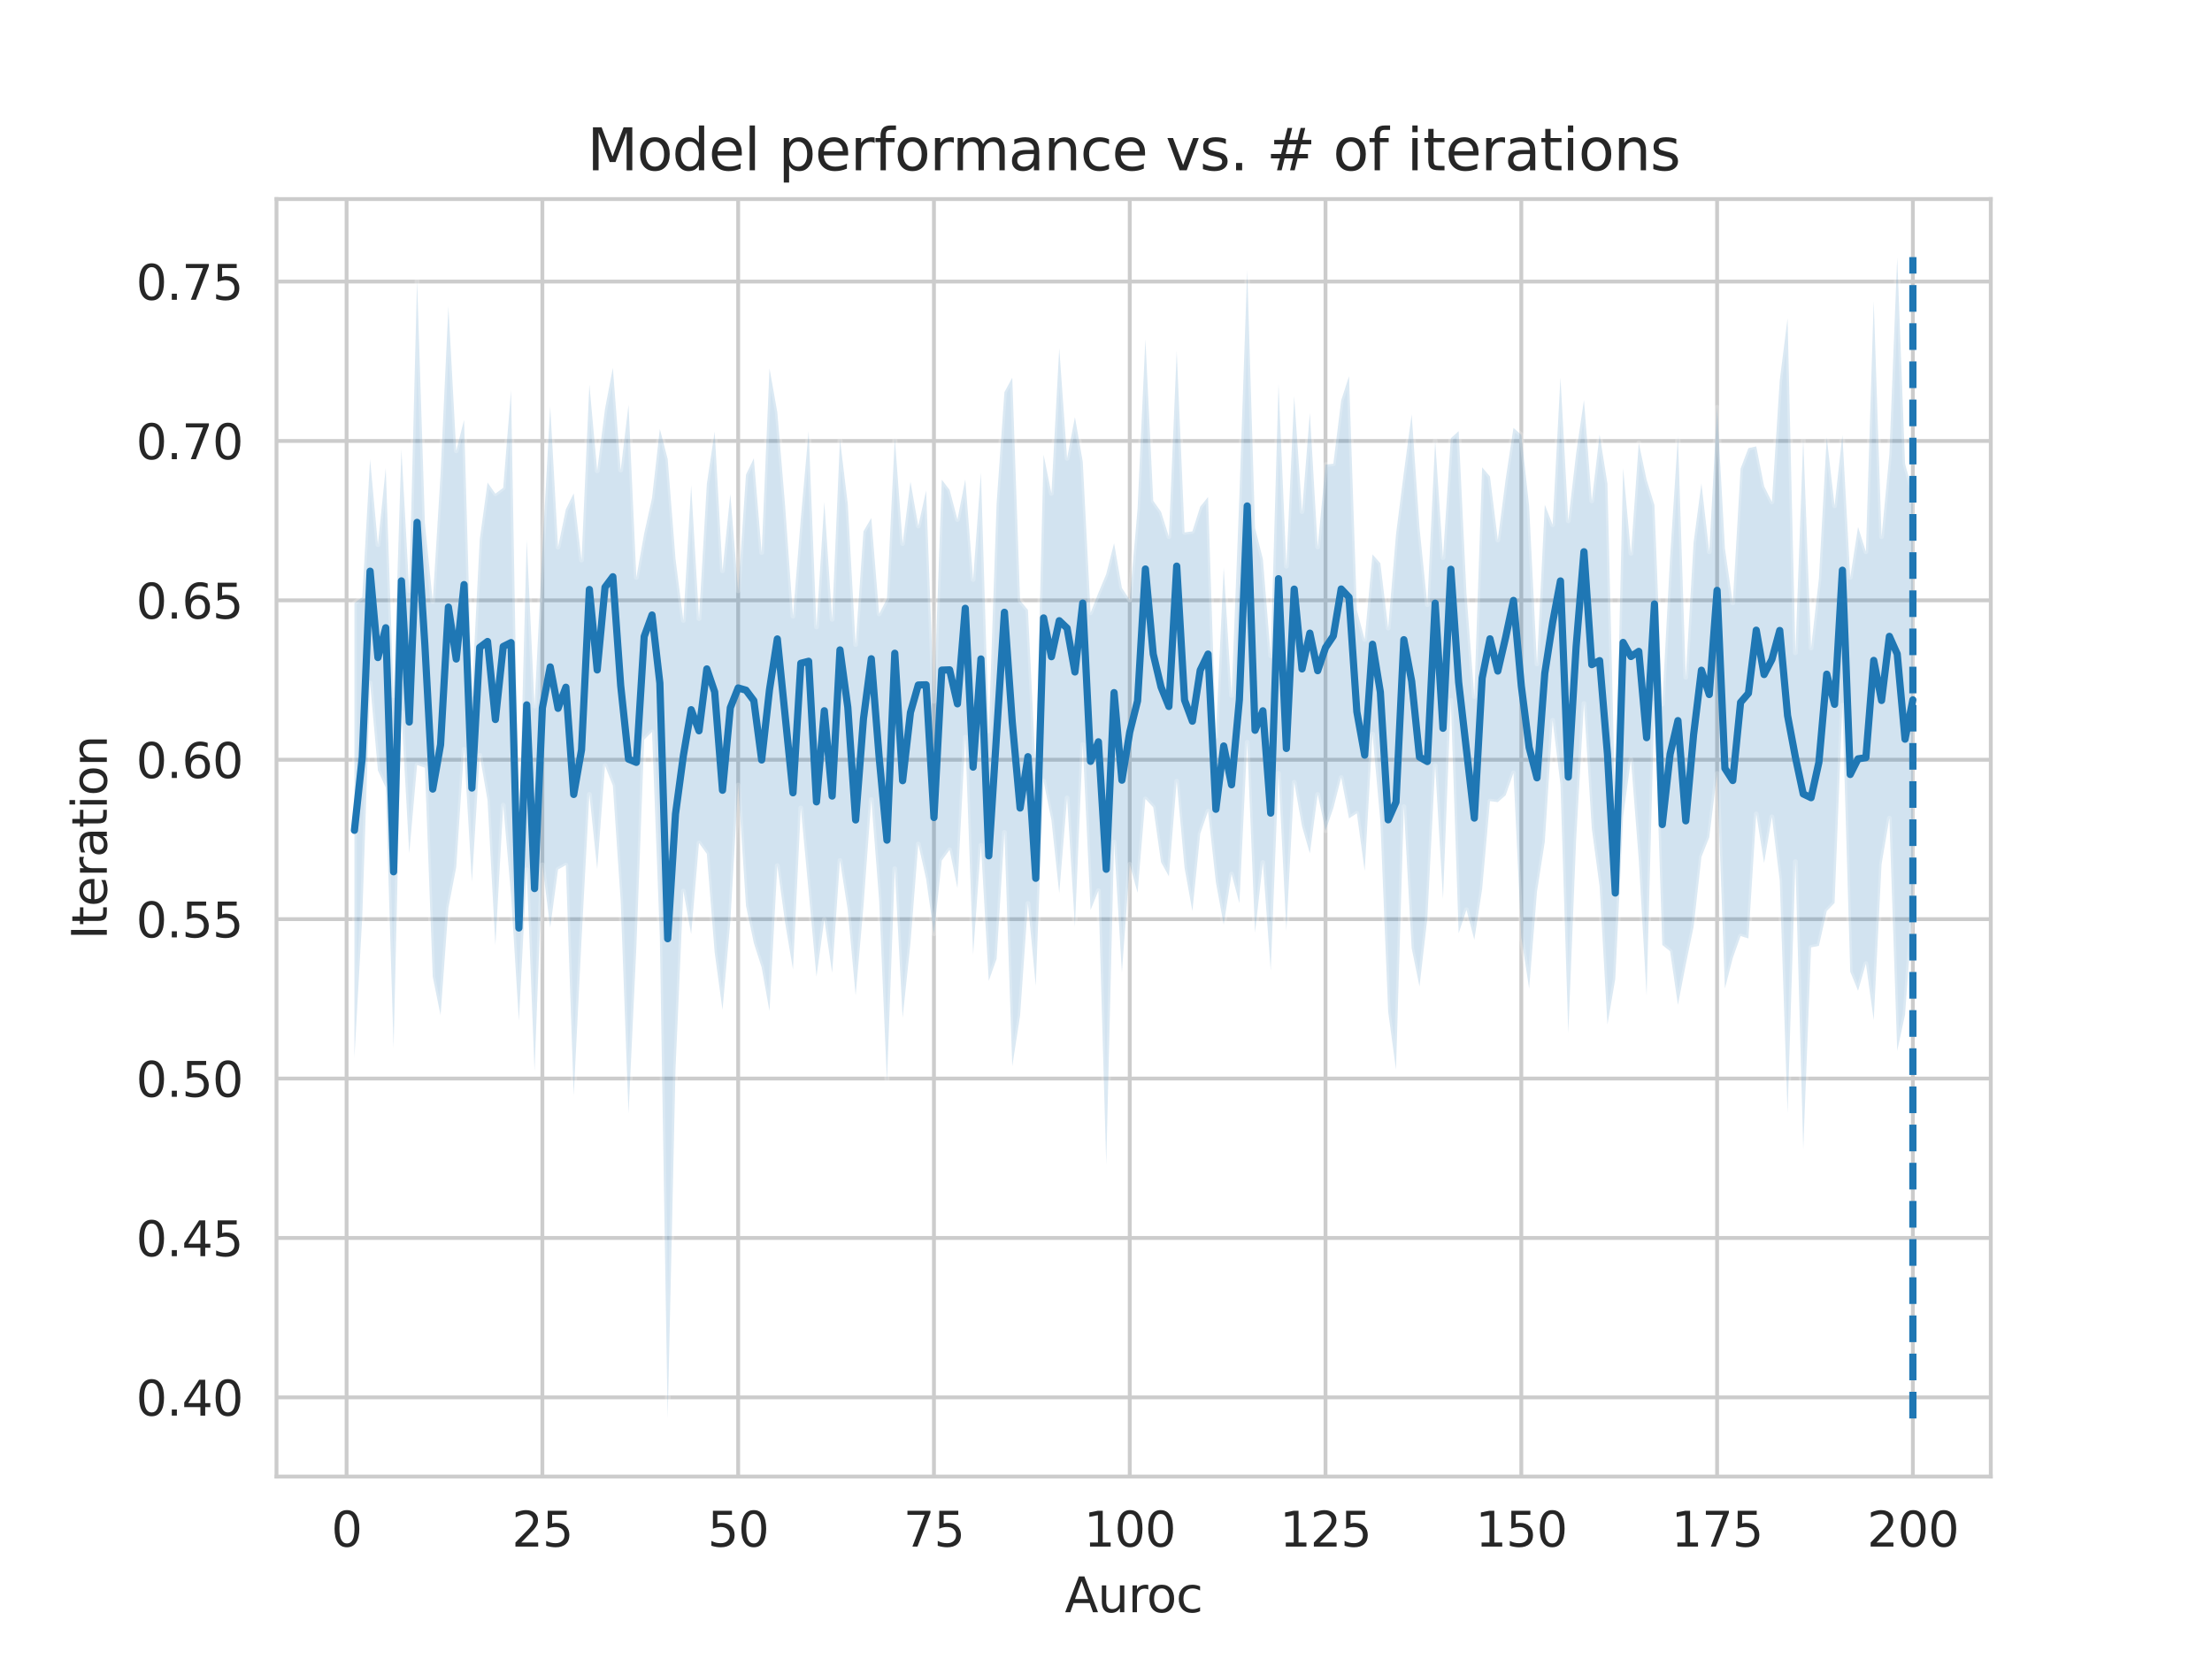 <?xml version="1.0" encoding="utf-8" standalone="no"?>
<!DOCTYPE svg PUBLIC "-//W3C//DTD SVG 1.1//EN"
  "http://www.w3.org/Graphics/SVG/1.1/DTD/svg11.dtd">
<svg height="345.6pt" version="1.1" viewBox="0 0 460.8 345.6" width="460.8pt" xmlns="http://www.w3.org/2000/svg" xmlns:xlink="http://www.w3.org/1999/xlink">
 <defs>
  <style type="text/css">*{stroke-linecap:butt;stroke-linejoin:round;}</style>
 </defs>
 <g id="figure_1">
  <g id="patch_1">
   <path d="M 0 345.6 
L 460.8 345.6 
L 460.8 0 
L 0 0 
z
" style="fill:#ffffff;"/>
  </g>
  <g id="axes_1">
   <g id="patch_2">
    <path d="M 57.6 307.584 
L 414.72 307.584 
L 414.72 41.472 
L 57.6 41.472 
z
" style="fill:#ffffff;"/>
   </g>
   <g id="matplotlib.axis_1">
    <g id="xtick_1">
     <g id="line2d_1">
      <path clip-path="url(#pa970360f74)" d="M 72.201 307.584 
L 72.201 41.472 
" style="fill:none;stroke:#cccccc;stroke-linecap:round;stroke-width:0.8;"/>
     </g>
     <g id="text_1">
      <!-- 0 -->
      <g style="fill:#262626;" transform="translate(69.02 322.182)scale(0.1 -0.1)">
       <defs>
        <path d="M 2034 4250 
Q 1547 4250 1301 3770 
Q 1056 3291 1056 2328 
Q 1056 1369 1301 889 
Q 1547 409 2034 409 
Q 2525 409 2770 889 
Q 3016 1369 3016 2328 
Q 3016 3291 2770 3770 
Q 2525 4250 2034 4250 
z
M 2034 4750 
Q 2819 4750 3233 4129 
Q 3647 3509 3647 2328 
Q 3647 1150 3233 529 
Q 2819 -91 2034 -91 
Q 1250 -91 836 529 
Q 422 1150 422 2328 
Q 422 3509 836 4129 
Q 1250 4750 2034 4750 
z
" id="DejaVuSans-30" transform="scale(0.016)"/>
       </defs>
       <use xlink:href="#DejaVuSans-30"/>
      </g>
     </g>
    </g>
    <g id="xtick_2">
     <g id="line2d_2">
      <path clip-path="url(#pa970360f74)" d="M 112.987 307.584 
L 112.987 41.472 
" style="fill:none;stroke:#cccccc;stroke-linecap:round;stroke-width:0.8;"/>
     </g>
     <g id="text_2">
      <!-- 25 -->
      <g style="fill:#262626;" transform="translate(106.625 322.182)scale(0.1 -0.1)">
       <defs>
        <path d="M 1228 531 
L 3431 531 
L 3431 0 
L 469 0 
L 469 531 
Q 828 903 1448 1529 
Q 2069 2156 2228 2338 
Q 2531 2678 2651 2914 
Q 2772 3150 2772 3378 
Q 2772 3750 2511 3984 
Q 2250 4219 1831 4219 
Q 1534 4219 1204 4116 
Q 875 4013 500 3803 
L 500 4441 
Q 881 4594 1212 4672 
Q 1544 4750 1819 4750 
Q 2544 4750 2975 4387 
Q 3406 4025 3406 3419 
Q 3406 3131 3298 2873 
Q 3191 2616 2906 2266 
Q 2828 2175 2409 1742 
Q 1991 1309 1228 531 
z
" id="DejaVuSans-32" transform="scale(0.016)"/>
        <path d="M 691 4666 
L 3169 4666 
L 3169 4134 
L 1269 4134 
L 1269 2991 
Q 1406 3038 1543 3061 
Q 1681 3084 1819 3084 
Q 2600 3084 3056 2656 
Q 3513 2228 3513 1497 
Q 3513 744 3044 326 
Q 2575 -91 1722 -91 
Q 1428 -91 1123 -41 
Q 819 9 494 109 
L 494 744 
Q 775 591 1075 516 
Q 1375 441 1709 441 
Q 2250 441 2565 725 
Q 2881 1009 2881 1497 
Q 2881 1984 2565 2268 
Q 2250 2553 1709 2553 
Q 1456 2553 1204 2497 
Q 953 2441 691 2322 
L 691 4666 
z
" id="DejaVuSans-35" transform="scale(0.016)"/>
       </defs>
       <use xlink:href="#DejaVuSans-32"/>
       <use x="63.623" xlink:href="#DejaVuSans-35"/>
      </g>
     </g>
    </g>
    <g id="xtick_3">
     <g id="line2d_3">
      <path clip-path="url(#pa970360f74)" d="M 153.773 307.584 
L 153.773 41.472 
" style="fill:none;stroke:#cccccc;stroke-linecap:round;stroke-width:0.8;"/>
     </g>
     <g id="text_3">
      <!-- 50 -->
      <g style="fill:#262626;" transform="translate(147.41 322.182)scale(0.1 -0.1)">
       <use xlink:href="#DejaVuSans-35"/>
       <use x="63.623" xlink:href="#DejaVuSans-30"/>
      </g>
     </g>
    </g>
    <g id="xtick_4">
     <g id="line2d_4">
      <path clip-path="url(#pa970360f74)" d="M 194.559 307.584 
L 194.559 41.472 
" style="fill:none;stroke:#cccccc;stroke-linecap:round;stroke-width:0.8;"/>
     </g>
     <g id="text_4">
      <!-- 75 -->
      <g style="fill:#262626;" transform="translate(188.196 322.182)scale(0.1 -0.1)">
       <defs>
        <path d="M 525 4666 
L 3525 4666 
L 3525 4397 
L 1831 0 
L 1172 0 
L 2766 4134 
L 525 4134 
L 525 4666 
z
" id="DejaVuSans-37" transform="scale(0.016)"/>
       </defs>
       <use xlink:href="#DejaVuSans-37"/>
       <use x="63.623" xlink:href="#DejaVuSans-35"/>
      </g>
     </g>
    </g>
    <g id="xtick_5">
     <g id="line2d_5">
      <path clip-path="url(#pa970360f74)" d="M 235.344 307.584 
L 235.344 41.472 
" style="fill:none;stroke:#cccccc;stroke-linecap:round;stroke-width:0.8;"/>
     </g>
     <g id="text_5">
      <!-- 100 -->
      <g style="fill:#262626;" transform="translate(225.801 322.182)scale(0.1 -0.1)">
       <defs>
        <path d="M 794 531 
L 1825 531 
L 1825 4091 
L 703 3866 
L 703 4441 
L 1819 4666 
L 2450 4666 
L 2450 531 
L 3481 531 
L 3481 0 
L 794 0 
L 794 531 
z
" id="DejaVuSans-31" transform="scale(0.016)"/>
       </defs>
       <use xlink:href="#DejaVuSans-31"/>
       <use x="63.623" xlink:href="#DejaVuSans-30"/>
       <use x="127.246" xlink:href="#DejaVuSans-30"/>
      </g>
     </g>
    </g>
    <g id="xtick_6">
     <g id="line2d_6">
      <path clip-path="url(#pa970360f74)" d="M 276.13 307.584 
L 276.13 41.472 
" style="fill:none;stroke:#cccccc;stroke-linecap:round;stroke-width:0.8;"/>
     </g>
     <g id="text_6">
      <!-- 125 -->
      <g style="fill:#262626;" transform="translate(266.586 322.182)scale(0.1 -0.1)">
       <use xlink:href="#DejaVuSans-31"/>
       <use x="63.623" xlink:href="#DejaVuSans-32"/>
       <use x="127.246" xlink:href="#DejaVuSans-35"/>
      </g>
     </g>
    </g>
    <g id="xtick_7">
     <g id="line2d_7">
      <path clip-path="url(#pa970360f74)" d="M 316.916 307.584 
L 316.916 41.472 
" style="fill:none;stroke:#cccccc;stroke-linecap:round;stroke-width:0.8;"/>
     </g>
     <g id="text_7">
      <!-- 150 -->
      <g style="fill:#262626;" transform="translate(307.372 322.182)scale(0.1 -0.1)">
       <use xlink:href="#DejaVuSans-31"/>
       <use x="63.623" xlink:href="#DejaVuSans-35"/>
       <use x="127.246" xlink:href="#DejaVuSans-30"/>
      </g>
     </g>
    </g>
    <g id="xtick_8">
     <g id="line2d_8">
      <path clip-path="url(#pa970360f74)" d="M 357.702 307.584 
L 357.702 41.472 
" style="fill:none;stroke:#cccccc;stroke-linecap:round;stroke-width:0.8;"/>
     </g>
     <g id="text_8">
      <!-- 175 -->
      <g style="fill:#262626;" transform="translate(348.158 322.182)scale(0.1 -0.1)">
       <use xlink:href="#DejaVuSans-31"/>
       <use x="63.623" xlink:href="#DejaVuSans-37"/>
       <use x="127.246" xlink:href="#DejaVuSans-35"/>
      </g>
     </g>
    </g>
    <g id="xtick_9">
     <g id="line2d_9">
      <path clip-path="url(#pa970360f74)" d="M 398.487 307.584 
L 398.487 41.472 
" style="fill:none;stroke:#cccccc;stroke-linecap:round;stroke-width:0.8;"/>
     </g>
     <g id="text_9">
      <!-- 200 -->
      <g style="fill:#262626;" transform="translate(388.944 322.182)scale(0.1 -0.1)">
       <use xlink:href="#DejaVuSans-32"/>
       <use x="63.623" xlink:href="#DejaVuSans-30"/>
       <use x="127.246" xlink:href="#DejaVuSans-30"/>
      </g>
     </g>
    </g>
    <g id="text_10">
     <!-- Auroc -->
     <g style="fill:#262626;" transform="translate(221.819 335.861)scale(0.1 -0.1)">
      <defs>
       <path d="M 2188 4044 
L 1331 1722 
L 3047 1722 
L 2188 4044 
z
M 1831 4666 
L 2547 4666 
L 4325 0 
L 3669 0 
L 3244 1197 
L 1141 1197 
L 716 0 
L 50 0 
L 1831 4666 
z
" id="DejaVuSans-41" transform="scale(0.016)"/>
       <path d="M 544 1381 
L 544 3500 
L 1119 3500 
L 1119 1403 
Q 1119 906 1312 657 
Q 1506 409 1894 409 
Q 2359 409 2629 706 
Q 2900 1003 2900 1516 
L 2900 3500 
L 3475 3500 
L 3475 0 
L 2900 0 
L 2900 538 
Q 2691 219 2414 64 
Q 2138 -91 1772 -91 
Q 1169 -91 856 284 
Q 544 659 544 1381 
z
M 1991 3584 
L 1991 3584 
z
" id="DejaVuSans-75" transform="scale(0.016)"/>
       <path d="M 2631 2963 
Q 2534 3019 2420 3045 
Q 2306 3072 2169 3072 
Q 1681 3072 1420 2755 
Q 1159 2438 1159 1844 
L 1159 0 
L 581 0 
L 581 3500 
L 1159 3500 
L 1159 2956 
Q 1341 3275 1631 3429 
Q 1922 3584 2338 3584 
Q 2397 3584 2469 3576 
Q 2541 3569 2628 3553 
L 2631 2963 
z
" id="DejaVuSans-72" transform="scale(0.016)"/>
       <path d="M 1959 3097 
Q 1497 3097 1228 2736 
Q 959 2375 959 1747 
Q 959 1119 1226 758 
Q 1494 397 1959 397 
Q 2419 397 2687 759 
Q 2956 1122 2956 1747 
Q 2956 2369 2687 2733 
Q 2419 3097 1959 3097 
z
M 1959 3584 
Q 2709 3584 3137 3096 
Q 3566 2609 3566 1747 
Q 3566 888 3137 398 
Q 2709 -91 1959 -91 
Q 1206 -91 779 398 
Q 353 888 353 1747 
Q 353 2609 779 3096 
Q 1206 3584 1959 3584 
z
" id="DejaVuSans-6f" transform="scale(0.016)"/>
       <path d="M 3122 3366 
L 3122 2828 
Q 2878 2963 2633 3030 
Q 2388 3097 2138 3097 
Q 1578 3097 1268 2742 
Q 959 2388 959 1747 
Q 959 1106 1268 751 
Q 1578 397 2138 397 
Q 2388 397 2633 464 
Q 2878 531 3122 666 
L 3122 134 
Q 2881 22 2623 -34 
Q 2366 -91 2075 -91 
Q 1284 -91 818 406 
Q 353 903 353 1747 
Q 353 2603 823 3093 
Q 1294 3584 2113 3584 
Q 2378 3584 2631 3529 
Q 2884 3475 3122 3366 
z
" id="DejaVuSans-63" transform="scale(0.016)"/>
      </defs>
      <use xlink:href="#DejaVuSans-41"/>
      <use x="68.408" xlink:href="#DejaVuSans-75"/>
      <use x="131.787" xlink:href="#DejaVuSans-72"/>
      <use x="170.65" xlink:href="#DejaVuSans-6f"/>
      <use x="231.832" xlink:href="#DejaVuSans-63"/>
     </g>
    </g>
   </g>
   <g id="matplotlib.axis_2">
    <g id="ytick_1">
     <g id="line2d_10">
      <path clip-path="url(#pa970360f74)" d="M 57.6 291.094 
L 414.72 291.094 
" style="fill:none;stroke:#cccccc;stroke-linecap:round;stroke-width:0.8;"/>
     </g>
     <g id="text_11">
      <!-- 0.40 -->
      <g style="fill:#262626;" transform="translate(28.334 294.894)scale(0.1 -0.1)">
       <defs>
        <path d="M 684 794 
L 1344 794 
L 1344 0 
L 684 0 
L 684 794 
z
" id="DejaVuSans-2e" transform="scale(0.016)"/>
        <path d="M 2419 4116 
L 825 1625 
L 2419 1625 
L 2419 4116 
z
M 2253 4666 
L 3047 4666 
L 3047 1625 
L 3713 1625 
L 3713 1100 
L 3047 1100 
L 3047 0 
L 2419 0 
L 2419 1100 
L 313 1100 
L 313 1709 
L 2253 4666 
z
" id="DejaVuSans-34" transform="scale(0.016)"/>
       </defs>
       <use xlink:href="#DejaVuSans-30"/>
       <use x="63.623" xlink:href="#DejaVuSans-2e"/>
       <use x="95.41" xlink:href="#DejaVuSans-34"/>
       <use x="159.033" xlink:href="#DejaVuSans-30"/>
      </g>
     </g>
    </g>
    <g id="ytick_2">
     <g id="line2d_11">
      <path clip-path="url(#pa970360f74)" d="M 57.6 257.888 
L 414.72 257.888 
" style="fill:none;stroke:#cccccc;stroke-linecap:round;stroke-width:0.8;"/>
     </g>
     <g id="text_12">
      <!-- 0.45 -->
      <g style="fill:#262626;" transform="translate(28.334 261.688)scale(0.1 -0.1)">
       <use xlink:href="#DejaVuSans-30"/>
       <use x="63.623" xlink:href="#DejaVuSans-2e"/>
       <use x="95.41" xlink:href="#DejaVuSans-34"/>
       <use x="159.033" xlink:href="#DejaVuSans-35"/>
      </g>
     </g>
    </g>
    <g id="ytick_3">
     <g id="line2d_12">
      <path clip-path="url(#pa970360f74)" d="M 57.6 224.682 
L 414.72 224.682 
" style="fill:none;stroke:#cccccc;stroke-linecap:round;stroke-width:0.8;"/>
     </g>
     <g id="text_13">
      <!-- 0.50 -->
      <g style="fill:#262626;" transform="translate(28.334 228.482)scale(0.1 -0.1)">
       <use xlink:href="#DejaVuSans-30"/>
       <use x="63.623" xlink:href="#DejaVuSans-2e"/>
       <use x="95.41" xlink:href="#DejaVuSans-35"/>
       <use x="159.033" xlink:href="#DejaVuSans-30"/>
      </g>
     </g>
    </g>
    <g id="ytick_4">
     <g id="line2d_13">
      <path clip-path="url(#pa970360f74)" d="M 57.6 191.476 
L 414.72 191.476 
" style="fill:none;stroke:#cccccc;stroke-linecap:round;stroke-width:0.8;"/>
     </g>
     <g id="text_14">
      <!-- 0.55 -->
      <g style="fill:#262626;" transform="translate(28.334 195.276)scale(0.1 -0.1)">
       <use xlink:href="#DejaVuSans-30"/>
       <use x="63.623" xlink:href="#DejaVuSans-2e"/>
       <use x="95.41" xlink:href="#DejaVuSans-35"/>
       <use x="159.033" xlink:href="#DejaVuSans-35"/>
      </g>
     </g>
    </g>
    <g id="ytick_5">
     <g id="line2d_14">
      <path clip-path="url(#pa970360f74)" d="M 57.6 158.27 
L 414.72 158.27 
" style="fill:none;stroke:#cccccc;stroke-linecap:round;stroke-width:0.8;"/>
     </g>
     <g id="text_15">
      <!-- 0.60 -->
      <g style="fill:#262626;" transform="translate(28.334 162.07)scale(0.1 -0.1)">
       <defs>
        <path d="M 2113 2584 
Q 1688 2584 1439 2293 
Q 1191 2003 1191 1497 
Q 1191 994 1439 701 
Q 1688 409 2113 409 
Q 2538 409 2786 701 
Q 3034 994 3034 1497 
Q 3034 2003 2786 2293 
Q 2538 2584 2113 2584 
z
M 3366 4563 
L 3366 3988 
Q 3128 4100 2886 4159 
Q 2644 4219 2406 4219 
Q 1781 4219 1451 3797 
Q 1122 3375 1075 2522 
Q 1259 2794 1537 2939 
Q 1816 3084 2150 3084 
Q 2853 3084 3261 2657 
Q 3669 2231 3669 1497 
Q 3669 778 3244 343 
Q 2819 -91 2113 -91 
Q 1303 -91 875 529 
Q 447 1150 447 2328 
Q 447 3434 972 4092 
Q 1497 4750 2381 4750 
Q 2619 4750 2861 4703 
Q 3103 4656 3366 4563 
z
" id="DejaVuSans-36" transform="scale(0.016)"/>
       </defs>
       <use xlink:href="#DejaVuSans-30"/>
       <use x="63.623" xlink:href="#DejaVuSans-2e"/>
       <use x="95.41" xlink:href="#DejaVuSans-36"/>
       <use x="159.033" xlink:href="#DejaVuSans-30"/>
      </g>
     </g>
    </g>
    <g id="ytick_6">
     <g id="line2d_15">
      <path clip-path="url(#pa970360f74)" d="M 57.6 125.064 
L 414.72 125.064 
" style="fill:none;stroke:#cccccc;stroke-linecap:round;stroke-width:0.8;"/>
     </g>
     <g id="text_16">
      <!-- 0.65 -->
      <g style="fill:#262626;" transform="translate(28.334 128.864)scale(0.1 -0.1)">
       <use xlink:href="#DejaVuSans-30"/>
       <use x="63.623" xlink:href="#DejaVuSans-2e"/>
       <use x="95.41" xlink:href="#DejaVuSans-36"/>
       <use x="159.033" xlink:href="#DejaVuSans-35"/>
      </g>
     </g>
    </g>
    <g id="ytick_7">
     <g id="line2d_16">
      <path clip-path="url(#pa970360f74)" d="M 57.6 91.859 
L 414.72 91.859 
" style="fill:none;stroke:#cccccc;stroke-linecap:round;stroke-width:0.8;"/>
     </g>
     <g id="text_17">
      <!-- 0.70 -->
      <g style="fill:#262626;" transform="translate(28.334 95.658)scale(0.1 -0.1)">
       <use xlink:href="#DejaVuSans-30"/>
       <use x="63.623" xlink:href="#DejaVuSans-2e"/>
       <use x="95.41" xlink:href="#DejaVuSans-37"/>
       <use x="159.033" xlink:href="#DejaVuSans-30"/>
      </g>
     </g>
    </g>
    <g id="ytick_8">
     <g id="line2d_17">
      <path clip-path="url(#pa970360f74)" d="M 57.6 58.653 
L 414.72 58.653 
" style="fill:none;stroke:#cccccc;stroke-linecap:round;stroke-width:0.8;"/>
     </g>
     <g id="text_18">
      <!-- 0.75 -->
      <g style="fill:#262626;" transform="translate(28.334 62.452)scale(0.1 -0.1)">
       <use xlink:href="#DejaVuSans-30"/>
       <use x="63.623" xlink:href="#DejaVuSans-2e"/>
       <use x="95.41" xlink:href="#DejaVuSans-37"/>
       <use x="159.033" xlink:href="#DejaVuSans-35"/>
      </g>
     </g>
    </g>
    <g id="text_19">
     <!-- Iteration -->
     <g style="fill:#262626;" transform="translate(22.255 195.737)rotate(-90)scale(0.1 -0.1)">
      <defs>
       <path d="M 628 4666 
L 1259 4666 
L 1259 0 
L 628 0 
L 628 4666 
z
" id="DejaVuSans-49" transform="scale(0.016)"/>
       <path d="M 1172 4494 
L 1172 3500 
L 2356 3500 
L 2356 3053 
L 1172 3053 
L 1172 1153 
Q 1172 725 1289 603 
Q 1406 481 1766 481 
L 2356 481 
L 2356 0 
L 1766 0 
Q 1100 0 847 248 
Q 594 497 594 1153 
L 594 3053 
L 172 3053 
L 172 3500 
L 594 3500 
L 594 4494 
L 1172 4494 
z
" id="DejaVuSans-74" transform="scale(0.016)"/>
       <path d="M 3597 1894 
L 3597 1613 
L 953 1613 
Q 991 1019 1311 708 
Q 1631 397 2203 397 
Q 2534 397 2845 478 
Q 3156 559 3463 722 
L 3463 178 
Q 3153 47 2828 -22 
Q 2503 -91 2169 -91 
Q 1331 -91 842 396 
Q 353 884 353 1716 
Q 353 2575 817 3079 
Q 1281 3584 2069 3584 
Q 2775 3584 3186 3129 
Q 3597 2675 3597 1894 
z
M 3022 2063 
Q 3016 2534 2758 2815 
Q 2500 3097 2075 3097 
Q 1594 3097 1305 2825 
Q 1016 2553 972 2059 
L 3022 2063 
z
" id="DejaVuSans-65" transform="scale(0.016)"/>
       <path d="M 2194 1759 
Q 1497 1759 1228 1600 
Q 959 1441 959 1056 
Q 959 750 1161 570 
Q 1363 391 1709 391 
Q 2188 391 2477 730 
Q 2766 1069 2766 1631 
L 2766 1759 
L 2194 1759 
z
M 3341 1997 
L 3341 0 
L 2766 0 
L 2766 531 
Q 2569 213 2275 61 
Q 1981 -91 1556 -91 
Q 1019 -91 701 211 
Q 384 513 384 1019 
Q 384 1609 779 1909 
Q 1175 2209 1959 2209 
L 2766 2209 
L 2766 2266 
Q 2766 2663 2505 2880 
Q 2244 3097 1772 3097 
Q 1472 3097 1187 3025 
Q 903 2953 641 2809 
L 641 3341 
Q 956 3463 1253 3523 
Q 1550 3584 1831 3584 
Q 2591 3584 2966 3190 
Q 3341 2797 3341 1997 
z
" id="DejaVuSans-61" transform="scale(0.016)"/>
       <path d="M 603 3500 
L 1178 3500 
L 1178 0 
L 603 0 
L 603 3500 
z
M 603 4863 
L 1178 4863 
L 1178 4134 
L 603 4134 
L 603 4863 
z
" id="DejaVuSans-69" transform="scale(0.016)"/>
       <path d="M 3513 2113 
L 3513 0 
L 2938 0 
L 2938 2094 
Q 2938 2591 2744 2837 
Q 2550 3084 2163 3084 
Q 1697 3084 1428 2787 
Q 1159 2491 1159 1978 
L 1159 0 
L 581 0 
L 581 3500 
L 1159 3500 
L 1159 2956 
Q 1366 3272 1645 3428 
Q 1925 3584 2291 3584 
Q 2894 3584 3203 3211 
Q 3513 2838 3513 2113 
z
" id="DejaVuSans-6e" transform="scale(0.016)"/>
      </defs>
      <use xlink:href="#DejaVuSans-49"/>
      <use x="29.492" xlink:href="#DejaVuSans-74"/>
      <use x="68.701" xlink:href="#DejaVuSans-65"/>
      <use x="130.225" xlink:href="#DejaVuSans-72"/>
      <use x="171.338" xlink:href="#DejaVuSans-61"/>
      <use x="232.617" xlink:href="#DejaVuSans-74"/>
      <use x="271.826" xlink:href="#DejaVuSans-69"/>
      <use x="299.609" xlink:href="#DejaVuSans-6f"/>
      <use x="360.791" xlink:href="#DejaVuSans-6e"/>
     </g>
    </g>
   </g>
   <g id="PolyCollection_1">
    <defs>
     <path d="M 73.833 -220.005 
L 73.833 -125.256 
L 75.464 -154.547 
L 77.096 -203.305 
L 78.727 -185.097 
L 80.358 -181.544 
L 81.99 -127.313 
L 83.621 -197.189 
L 85.253 -167.81 
L 86.884 -186.245 
L 88.516 -185.664 
L 90.147 -142.137 
L 91.778 -134.132 
L 93.41 -156.483 
L 95.041 -164.951 
L 96.673 -189.505 
L 98.304 -161.888 
L 99.936 -188.275 
L 101.567 -178.854 
L 103.198 -148.675 
L 104.83 -177.871 
L 106.461 -159.181 
L 108.093 -132.947 
L 109.724 -164.408 
L 111.356 -122.478 
L 112.987 -165.447 
L 114.618 -152.373 
L 116.25 -164.47 
L 117.881 -165.381 
L 119.513 -117.374 
L 121.144 -149.884 
L 122.776 -180.118 
L 124.407 -164.558 
L 126.038 -186.105 
L 127.67 -181.945 
L 129.301 -157.917 
L 130.933 -113.665 
L 132.564 -148.252 
L 134.196 -191.523 
L 135.827 -193.133 
L 137.458 -150.362 
L 139.09 -50.112 
L 140.721 -122.881 
L 142.353 -159.976 
L 143.984 -151.023 
L 145.616 -169.986 
L 147.247 -167.731 
L 148.879 -147.217 
L 150.51 -135.239 
L 152.141 -153.669 
L 153.773 -182.055 
L 155.404 -156.917 
L 157.036 -149.169 
L 158.667 -144.067 
L 160.299 -134.984 
L 161.93 -165.276 
L 163.561 -153.354 
L 165.193 -143.654 
L 166.824 -177.287 
L 168.456 -159.885 
L 170.087 -142.132 
L 171.719 -154.068 
L 173.35 -142.956 
L 174.981 -166.34 
L 176.613 -155.959 
L 178.244 -138.248 
L 179.876 -156.828 
L 181.507 -179.045 
L 183.139 -158.07 
L 184.77 -120.293 
L 186.401 -164.629 
L 188.033 -133.579 
L 189.664 -149.09 
L 191.296 -169.774 
L 192.927 -162.489 
L 194.559 -151.096 
L 196.19 -166.326 
L 197.821 -168.571 
L 199.453 -160.588 
L 201.084 -192.031 
L 202.716 -146.723 
L 204.347 -169.508 
L 205.979 -141.278 
L 207.61 -145.854 
L 209.241 -172.202 
L 210.873 -123.47 
L 212.504 -134.034 
L 214.136 -157.395 
L 215.767 -140.247 
L 217.399 -182.875 
L 219.03 -174.771 
L 220.661 -159.516 
L 222.293 -179.374 
L 223.924 -152.526 
L 225.556 -190.487 
L 227.187 -156.037 
L 228.819 -160.049 
L 230.45 -103.017 
L 232.081 -170.189 
L 233.713 -143.034 
L 235.344 -165.546 
L 236.976 -159.613 
L 238.607 -179.176 
L 240.239 -177.43 
L 241.87 -165.974 
L 243.501 -163.055 
L 245.133 -182.85 
L 246.764 -164.832 
L 248.396 -155.814 
L 250.027 -171.911 
L 251.659 -176.631 
L 253.29 -161.819 
L 254.921 -152.962 
L 256.553 -163.515 
L 258.184 -157.44 
L 259.816 -190.97 
L 261.447 -151.302 
L 263.079 -165.921 
L 264.71 -143.435 
L 266.341 -184.483 
L 267.973 -151.73 
L 269.604 -182.648 
L 271.236 -173.472 
L 272.867 -167.823 
L 274.499 -180.097 
L 276.13 -172.553 
L 277.761 -177.25 
L 279.393 -183.624 
L 281.024 -175.114 
L 282.656 -176.172 
L 284.287 -164.183 
L 285.919 -192.676 
L 287.55 -174.576 
L 289.181 -134.882 
L 290.813 -122.766 
L 292.444 -177.563 
L 294.076 -148.084 
L 295.707 -140.115 
L 297.339 -154.289 
L 298.97 -186.116 
L 300.601 -158.335 
L 302.233 -199.702 
L 303.864 -151.183 
L 305.496 -156.083 
L 307.127 -149.841 
L 308.759 -160.432 
L 310.39 -178.717 
L 312.021 -178.499 
L 313.653 -179.928 
L 315.284 -184.574 
L 316.916 -150.378 
L 318.547 -139.66 
L 320.179 -159.833 
L 321.81 -170.255 
L 323.441 -195.543 
L 325.073 -182.205 
L 326.704 -130.342 
L 328.336 -170.662 
L 329.967 -199.049 
L 331.599 -173.029 
L 333.23 -160.907 
L 334.862 -132.169 
L 336.493 -141.69 
L 338.124 -175.463 
L 339.756 -187.363 
L 341.387 -166.489 
L 343.019 -138.207 
L 344.65 -199.205 
L 346.282 -148.745 
L 347.913 -147.437 
L 349.544 -136.272 
L 351.176 -144.682 
L 352.807 -152.542 
L 354.439 -167.08 
L 356.07 -171.181 
L 357.702 -184.478 
L 359.333 -139.68 
L 360.964 -146.016 
L 362.596 -150.607 
L 364.227 -150.104 
L 365.859 -176.041 
L 367.49 -165.826 
L 369.122 -175.445 
L 370.753 -162.183 
L 372.384 -113.765 
L 374.016 -166.111 
L 375.647 -106.223 
L 377.279 -148.237 
L 378.91 -148.562 
L 380.542 -155.818 
L 382.173 -157.499 
L 383.804 -198.682 
L 385.436 -143.187 
L 387.067 -139.208 
L 388.699 -144.859 
L 390.33 -133.129 
L 391.962 -165.562 
L 393.593 -175.157 
L 395.224 -126.722 
L 396.856 -134.229 
L 398.487 -156.57 
L 398.487 -243.039 
L 398.487 -243.039 
L 396.856 -248.997 
L 395.224 -292.032 
L 393.593 -250.912 
L 391.962 -233.799 
L 390.33 -282.922 
L 388.699 -230.677 
L 387.067 -235.821 
L 385.436 -225.333 
L 383.804 -254.945 
L 382.173 -240.247 
L 380.542 -254.494 
L 378.91 -225.053 
L 377.279 -210.609 
L 375.647 -254.192 
L 374.016 -209.611 
L 372.384 -279.3 
L 370.753 -266.343 
L 369.122 -241.025 
L 367.49 -244.331 
L 365.859 -252.606 
L 364.227 -252.246 
L 362.596 -247.971 
L 360.964 -219.99 
L 359.333 -231.389 
L 357.702 -260.751 
L 356.07 -230.661 
L 354.439 -244.879 
L 352.807 -232.588 
L 351.176 -204.53 
L 349.544 -254.694 
L 347.913 -229.532 
L 346.282 -198.92 
L 344.65 -240.359 
L 343.019 -245.651 
L 341.387 -253.325 
L 339.756 -230.315 
L 338.124 -248.076 
L 336.493 -177.439 
L 334.862 -244.826 
L 333.23 -255.056 
L 331.599 -241.251 
L 329.967 -262.279 
L 328.336 -251.119 
L 326.704 -237.11 
L 325.073 -266.955 
L 323.441 -236.288 
L 321.81 -240.453 
L 320.179 -207.292 
L 318.547 -240.132 
L 316.916 -255.01 
L 315.284 -256.467 
L 313.653 -245.729 
L 312.021 -233.111 
L 310.39 -246.325 
L 308.759 -248.254 
L 307.127 -200.511 
L 305.496 -221.853 
L 303.864 -255.783 
L 302.233 -254.304 
L 300.601 -229.436 
L 298.97 -253.773 
L 297.339 -219.633 
L 295.707 -235.671 
L 294.076 -259.267 
L 292.444 -247.113 
L 290.813 -234.256 
L 289.181 -214.749 
L 287.55 -228.276 
L 285.919 -230.103 
L 284.287 -212.398 
L 282.656 -218.5 
L 281.024 -267.231 
L 279.393 -262.178 
L 277.761 -248.992 
L 276.13 -248.82 
L 274.499 -231.663 
L 272.867 -259.582 
L 271.236 -239.028 
L 269.604 -263.097 
L 267.973 -227.642 
L 266.341 -265.605 
L 264.71 -209 
L 263.079 -229.132 
L 261.447 -235.637 
L 259.816 -289.425 
L 258.184 -242.241 
L 256.553 -200.719 
L 254.921 -227.434 
L 253.29 -192.216 
L 251.659 -242.066 
L 250.027 -240.043 
L 248.396 -234.906 
L 246.764 -234.69 
L 245.133 -272.485 
L 243.501 -233.803 
L 241.87 -238.977 
L 240.239 -241.286 
L 238.607 -274.956 
L 236.976 -239.593 
L 235.344 -220.641 
L 233.713 -223.115 
L 232.081 -232.441 
L 230.45 -226.017 
L 228.819 -222.094 
L 227.187 -217.959 
L 225.556 -249.449 
L 223.924 -258.702 
L 222.293 -250.118 
L 220.661 -273.07 
L 219.03 -242.821 
L 217.399 -250.883 
L 215.767 -185.021 
L 214.136 -218.544 
L 212.504 -220.511 
L 210.873 -266.93 
L 209.241 -263.901 
L 207.61 -240.654 
L 205.979 -193.349 
L 204.347 -247.137 
L 202.716 -224.863 
L 201.084 -245.727 
L 199.453 -237.368 
L 197.821 -243.549 
L 196.19 -245.674 
L 194.559 -199.5 
L 192.927 -243.403 
L 191.296 -236.031 
L 189.664 -245.268 
L 188.033 -232.362 
L 186.401 -254.407 
L 184.77 -220.871 
L 183.139 -217.72 
L 181.507 -237.686 
L 179.876 -234.907 
L 178.244 -211.33 
L 176.613 -240.551 
L 174.981 -254.08 
L 173.35 -216.572 
L 171.719 -241.008 
L 170.087 -214.981 
L 168.456 -255.805 
L 166.824 -237.567 
L 165.193 -217.231 
L 163.561 -240.154 
L 161.93 -259.712 
L 160.299 -268.86 
L 158.667 -230.497 
L 157.036 -250.113 
L 155.404 -246.722 
L 153.773 -222.531 
L 152.141 -242.67 
L 150.51 -226.71 
L 148.879 -255.7 
L 147.247 -244.773 
L 145.616 -216.734 
L 143.984 -244.489 
L 142.353 -216.345 
L 140.721 -229.19 
L 139.09 -249.982 
L 137.458 -256.24 
L 135.827 -241.841 
L 134.196 -234.479 
L 132.564 -225.311 
L 130.933 -261.251 
L 129.301 -247.667 
L 127.67 -268.969 
L 126.038 -260.439 
L 124.407 -247.518 
L 122.776 -265.479 
L 121.144 -228.921 
L 119.513 -242.828 
L 117.881 -239.498 
L 116.25 -231.609 
L 114.618 -260.965 
L 112.987 -230.803 
L 111.356 -198.516 
L 109.724 -233.119 
L 108.093 -171.622 
L 106.461 -264.295 
L 104.83 -243.976 
L 103.198 -242.755 
L 101.567 -245.079 
L 99.936 -233.19 
L 98.304 -200.983 
L 96.673 -258.131 
L 95.041 -251.678 
L 93.41 -281.792 
L 91.778 -246.782 
L 90.147 -220.308 
L 88.516 -236.598 
L 86.884 -287.31 
L 85.253 -222.56 
L 83.621 -251.994 
L 81.99 -200.664 
L 80.358 -248.11 
L 78.727 -232.139 
L 77.096 -249.921 
L 75.464 -221.178 
L 73.833 -220.005 
z
" id="meea3883e01" style="stroke:#ffffff;stroke-opacity:0.2;"/>
    </defs>
    <g clip-path="url(#pa970360f74)">
     <use style="fill:#1f77b4;fill-opacity:0.2;stroke:#ffffff;stroke-opacity:0.2;" x="0" xlink:href="#meea3883e01" y="345.6"/>
    </g>
   </g>
   <g id="LineCollection_1">
    <path clip-path="url(#pa970360f74)" d="M 398.487 295.488 
L 398.487 53.568 
" style="fill:none;stroke:#1f77b4;stroke-dasharray:5.55,2.4;stroke-dashoffset:0;stroke-width:1.5;"/>
   </g>
   <g id="line2d_18">
    <path clip-path="url(#pa970360f74)" d="M 73.833 172.97 
L 75.464 157.738 
L 77.096 118.987 
L 78.727 136.982 
L 80.358 130.773 
L 81.99 181.612 
L 83.621 121.008 
L 85.253 150.415 
L 86.884 108.822 
L 88.516 134.469 
L 90.147 164.377 
L 91.778 155.143 
L 93.41 126.462 
L 95.041 137.285 
L 96.673 121.782 
L 98.304 164.165 
L 99.936 134.867 
L 101.567 133.634 
L 103.198 149.885 
L 104.83 134.677 
L 106.461 133.862 
L 108.093 193.315 
L 109.724 146.837 
L 111.356 185.103 
L 112.987 147.475 
L 114.618 138.931 
L 116.25 147.561 
L 117.881 143.16 
L 119.513 165.499 
L 121.144 156.197 
L 122.776 122.801 
L 124.407 139.562 
L 126.038 122.328 
L 127.67 120.143 
L 129.301 142.808 
L 130.933 158.142 
L 132.564 158.819 
L 134.196 132.599 
L 135.827 128.113 
L 137.458 142.299 
L 139.09 195.553 
L 140.721 169.564 
L 142.353 157.44 
L 143.984 147.844 
L 145.616 152.24 
L 147.247 139.348 
L 148.879 144.141 
L 150.51 164.626 
L 152.141 147.431 
L 153.773 143.307 
L 155.404 143.78 
L 157.036 145.959 
L 158.667 158.318 
L 160.299 143.678 
L 161.93 133.106 
L 165.193 165.157 
L 166.824 138.173 
L 168.456 137.755 
L 170.087 167.044 
L 171.719 148.062 
L 173.35 165.836 
L 174.981 135.39 
L 176.613 147.345 
L 178.244 170.811 
L 179.876 149.732 
L 181.507 137.234 
L 183.139 157.705 
L 184.77 175.018 
L 186.401 136.082 
L 188.033 162.629 
L 189.664 148.421 
L 191.296 142.698 
L 192.927 142.654 
L 194.559 170.302 
L 196.19 139.6 
L 197.821 139.54 
L 199.453 146.622 
L 201.084 126.721 
L 202.716 159.807 
L 204.347 137.278 
L 205.979 178.286 
L 209.241 127.548 
L 210.873 150.4 
L 212.504 168.328 
L 214.136 157.63 
L 215.767 182.966 
L 217.399 128.721 
L 219.03 136.804 
L 220.661 129.307 
L 222.293 130.854 
L 223.924 139.986 
L 225.556 125.632 
L 227.187 158.602 
L 228.819 154.529 
L 230.45 181.083 
L 232.081 144.285 
L 233.713 162.526 
L 235.344 152.506 
L 236.976 145.997 
L 238.607 118.534 
L 240.239 136.242 
L 241.87 143.124 
L 243.501 147.171 
L 245.133 117.932 
L 246.764 145.839 
L 248.396 150.24 
L 250.027 139.623 
L 251.659 136.252 
L 253.29 168.583 
L 254.921 155.402 
L 256.553 163.483 
L 258.184 145.76 
L 259.816 105.403 
L 261.447 152.13 
L 263.079 148.073 
L 264.71 169.383 
L 266.341 120.556 
L 267.973 155.914 
L 269.604 122.728 
L 271.236 139.35 
L 272.867 131.897 
L 274.499 139.72 
L 276.13 134.913 
L 277.761 132.479 
L 279.393 122.699 
L 281.024 124.428 
L 282.656 148.264 
L 284.287 157.31 
L 285.919 134.211 
L 287.55 144.174 
L 289.181 170.784 
L 290.813 167.089 
L 292.444 133.262 
L 294.076 141.925 
L 295.707 157.707 
L 297.339 158.639 
L 298.97 125.655 
L 300.601 151.714 
L 302.233 118.597 
L 303.864 142.117 
L 307.127 170.424 
L 308.759 141.257 
L 310.39 133.079 
L 312.021 139.795 
L 313.653 132.771 
L 315.284 125.08 
L 316.916 142.906 
L 318.547 155.704 
L 320.179 162.037 
L 321.81 140.246 
L 323.441 129.684 
L 325.073 121.02 
L 326.704 161.874 
L 328.336 134.709 
L 329.967 114.936 
L 331.599 138.46 
L 333.23 137.619 
L 334.862 157.103 
L 336.493 186.035 
L 338.124 133.831 
L 339.756 136.761 
L 341.387 135.693 
L 343.019 153.671 
L 344.65 125.818 
L 346.282 171.768 
L 347.913 157.115 
L 349.544 150.117 
L 351.176 170.994 
L 352.807 153.035 
L 354.439 139.621 
L 356.07 144.679 
L 357.702 122.985 
L 359.333 160.066 
L 360.964 162.597 
L 362.596 146.311 
L 364.227 144.425 
L 365.859 131.277 
L 367.49 140.522 
L 369.122 137.365 
L 370.753 131.337 
L 372.384 149.068 
L 374.016 157.739 
L 375.647 165.393 
L 377.279 166.177 
L 378.91 158.793 
L 380.542 140.444 
L 382.173 146.727 
L 383.804 118.787 
L 385.436 161.34 
L 387.067 158.085 
L 388.699 157.832 
L 390.33 137.574 
L 391.962 145.92 
L 393.593 132.565 
L 395.224 136.223 
L 396.856 153.987 
L 398.487 145.796 
L 398.487 145.796 
" style="fill:none;stroke:#1f77b4;stroke-linecap:round;stroke-width:1.5;"/>
   </g>
   <g id="patch_3">
    <path d="M 57.6 307.584 
L 57.6 41.472 
" style="fill:none;stroke:#cccccc;stroke-linecap:square;stroke-linejoin:miter;stroke-width:0.8;"/>
   </g>
   <g id="patch_4">
    <path d="M 414.72 307.584 
L 414.72 41.472 
" style="fill:none;stroke:#cccccc;stroke-linecap:square;stroke-linejoin:miter;stroke-width:0.8;"/>
   </g>
   <g id="patch_5">
    <path d="M 57.6 307.584 
L 414.72 307.584 
" style="fill:none;stroke:#cccccc;stroke-linecap:square;stroke-linejoin:miter;stroke-width:0.8;"/>
   </g>
   <g id="patch_6">
    <path d="M 57.6 41.472 
L 414.72 41.472 
" style="fill:none;stroke:#cccccc;stroke-linecap:square;stroke-linejoin:miter;stroke-width:0.8;"/>
   </g>
   <g id="text_20">
    <!-- Model performance vs. # of iterations -->
    <g style="fill:#262626;" transform="translate(122.315 35.472)scale(0.12 -0.12)">
     <defs>
      <path d="M 628 4666 
L 1569 4666 
L 2759 1491 
L 3956 4666 
L 4897 4666 
L 4897 0 
L 4281 0 
L 4281 4097 
L 3078 897 
L 2444 897 
L 1241 4097 
L 1241 0 
L 628 0 
L 628 4666 
z
" id="DejaVuSans-4d" transform="scale(0.016)"/>
      <path d="M 2906 2969 
L 2906 4863 
L 3481 4863 
L 3481 0 
L 2906 0 
L 2906 525 
Q 2725 213 2448 61 
Q 2172 -91 1784 -91 
Q 1150 -91 751 415 
Q 353 922 353 1747 
Q 353 2572 751 3078 
Q 1150 3584 1784 3584 
Q 2172 3584 2448 3432 
Q 2725 3281 2906 2969 
z
M 947 1747 
Q 947 1113 1208 752 
Q 1469 391 1925 391 
Q 2381 391 2643 752 
Q 2906 1113 2906 1747 
Q 2906 2381 2643 2742 
Q 2381 3103 1925 3103 
Q 1469 3103 1208 2742 
Q 947 2381 947 1747 
z
" id="DejaVuSans-64" transform="scale(0.016)"/>
      <path d="M 603 4863 
L 1178 4863 
L 1178 0 
L 603 0 
L 603 4863 
z
" id="DejaVuSans-6c" transform="scale(0.016)"/>
      <path id="DejaVuSans-20" transform="scale(0.016)"/>
      <path d="M 1159 525 
L 1159 -1331 
L 581 -1331 
L 581 3500 
L 1159 3500 
L 1159 2969 
Q 1341 3281 1617 3432 
Q 1894 3584 2278 3584 
Q 2916 3584 3314 3078 
Q 3713 2572 3713 1747 
Q 3713 922 3314 415 
Q 2916 -91 2278 -91 
Q 1894 -91 1617 61 
Q 1341 213 1159 525 
z
M 3116 1747 
Q 3116 2381 2855 2742 
Q 2594 3103 2138 3103 
Q 1681 3103 1420 2742 
Q 1159 2381 1159 1747 
Q 1159 1113 1420 752 
Q 1681 391 2138 391 
Q 2594 391 2855 752 
Q 3116 1113 3116 1747 
z
" id="DejaVuSans-70" transform="scale(0.016)"/>
      <path d="M 2375 4863 
L 2375 4384 
L 1825 4384 
Q 1516 4384 1395 4259 
Q 1275 4134 1275 3809 
L 1275 3500 
L 2222 3500 
L 2222 3053 
L 1275 3053 
L 1275 0 
L 697 0 
L 697 3053 
L 147 3053 
L 147 3500 
L 697 3500 
L 697 3744 
Q 697 4328 969 4595 
Q 1241 4863 1831 4863 
L 2375 4863 
z
" id="DejaVuSans-66" transform="scale(0.016)"/>
      <path d="M 3328 2828 
Q 3544 3216 3844 3400 
Q 4144 3584 4550 3584 
Q 5097 3584 5394 3201 
Q 5691 2819 5691 2113 
L 5691 0 
L 5113 0 
L 5113 2094 
Q 5113 2597 4934 2840 
Q 4756 3084 4391 3084 
Q 3944 3084 3684 2787 
Q 3425 2491 3425 1978 
L 3425 0 
L 2847 0 
L 2847 2094 
Q 2847 2600 2669 2842 
Q 2491 3084 2119 3084 
Q 1678 3084 1418 2786 
Q 1159 2488 1159 1978 
L 1159 0 
L 581 0 
L 581 3500 
L 1159 3500 
L 1159 2956 
Q 1356 3278 1631 3431 
Q 1906 3584 2284 3584 
Q 2666 3584 2933 3390 
Q 3200 3197 3328 2828 
z
" id="DejaVuSans-6d" transform="scale(0.016)"/>
      <path d="M 191 3500 
L 800 3500 
L 1894 563 
L 2988 3500 
L 3597 3500 
L 2284 0 
L 1503 0 
L 191 3500 
z
" id="DejaVuSans-76" transform="scale(0.016)"/>
      <path d="M 2834 3397 
L 2834 2853 
Q 2591 2978 2328 3040 
Q 2066 3103 1784 3103 
Q 1356 3103 1142 2972 
Q 928 2841 928 2578 
Q 928 2378 1081 2264 
Q 1234 2150 1697 2047 
L 1894 2003 
Q 2506 1872 2764 1633 
Q 3022 1394 3022 966 
Q 3022 478 2636 193 
Q 2250 -91 1575 -91 
Q 1294 -91 989 -36 
Q 684 19 347 128 
L 347 722 
Q 666 556 975 473 
Q 1284 391 1588 391 
Q 1994 391 2212 530 
Q 2431 669 2431 922 
Q 2431 1156 2273 1281 
Q 2116 1406 1581 1522 
L 1381 1569 
Q 847 1681 609 1914 
Q 372 2147 372 2553 
Q 372 3047 722 3315 
Q 1072 3584 1716 3584 
Q 2034 3584 2315 3537 
Q 2597 3491 2834 3397 
z
" id="DejaVuSans-73" transform="scale(0.016)"/>
      <path d="M 3272 2816 
L 2363 2816 
L 2100 1772 
L 3016 1772 
L 3272 2816 
z
M 2803 4594 
L 2478 3297 
L 3391 3297 
L 3719 4594 
L 4219 4594 
L 3897 3297 
L 4872 3297 
L 4872 2816 
L 3775 2816 
L 3519 1772 
L 4513 1772 
L 4513 1294 
L 3397 1294 
L 3072 0 
L 2572 0 
L 2894 1294 
L 1978 1294 
L 1656 0 
L 1153 0 
L 1478 1294 
L 494 1294 
L 494 1772 
L 1594 1772 
L 1856 2816 
L 850 2816 
L 850 3297 
L 1978 3297 
L 2297 4594 
L 2803 4594 
z
" id="DejaVuSans-23" transform="scale(0.016)"/>
     </defs>
     <use xlink:href="#DejaVuSans-4d"/>
     <use x="86.279" xlink:href="#DejaVuSans-6f"/>
     <use x="147.461" xlink:href="#DejaVuSans-64"/>
     <use x="210.938" xlink:href="#DejaVuSans-65"/>
     <use x="272.461" xlink:href="#DejaVuSans-6c"/>
     <use x="300.244" xlink:href="#DejaVuSans-20"/>
     <use x="332.031" xlink:href="#DejaVuSans-70"/>
     <use x="395.508" xlink:href="#DejaVuSans-65"/>
     <use x="457.031" xlink:href="#DejaVuSans-72"/>
     <use x="498.145" xlink:href="#DejaVuSans-66"/>
     <use x="533.35" xlink:href="#DejaVuSans-6f"/>
     <use x="594.531" xlink:href="#DejaVuSans-72"/>
     <use x="633.895" xlink:href="#DejaVuSans-6d"/>
     <use x="731.307" xlink:href="#DejaVuSans-61"/>
     <use x="792.586" xlink:href="#DejaVuSans-6e"/>
     <use x="855.965" xlink:href="#DejaVuSans-63"/>
     <use x="910.945" xlink:href="#DejaVuSans-65"/>
     <use x="972.469" xlink:href="#DejaVuSans-20"/>
     <use x="1004.256" xlink:href="#DejaVuSans-76"/>
     <use x="1063.436" xlink:href="#DejaVuSans-73"/>
     <use x="1115.535" xlink:href="#DejaVuSans-2e"/>
     <use x="1147.322" xlink:href="#DejaVuSans-20"/>
     <use x="1179.109" xlink:href="#DejaVuSans-23"/>
     <use x="1262.898" xlink:href="#DejaVuSans-20"/>
     <use x="1294.686" xlink:href="#DejaVuSans-6f"/>
     <use x="1355.867" xlink:href="#DejaVuSans-66"/>
     <use x="1391.072" xlink:href="#DejaVuSans-20"/>
     <use x="1422.859" xlink:href="#DejaVuSans-69"/>
     <use x="1450.643" xlink:href="#DejaVuSans-74"/>
     <use x="1489.852" xlink:href="#DejaVuSans-65"/>
     <use x="1551.375" xlink:href="#DejaVuSans-72"/>
     <use x="1592.488" xlink:href="#DejaVuSans-61"/>
     <use x="1653.768" xlink:href="#DejaVuSans-74"/>
     <use x="1692.977" xlink:href="#DejaVuSans-69"/>
     <use x="1720.76" xlink:href="#DejaVuSans-6f"/>
     <use x="1781.941" xlink:href="#DejaVuSans-6e"/>
     <use x="1845.32" xlink:href="#DejaVuSans-73"/>
    </g>
   </g>
  </g>
 </g>
 <defs>
  <clipPath id="pa970360f74">
   <rect height="266.112" width="357.12" x="57.6" y="41.472"/>
  </clipPath>
 </defs>
</svg>
